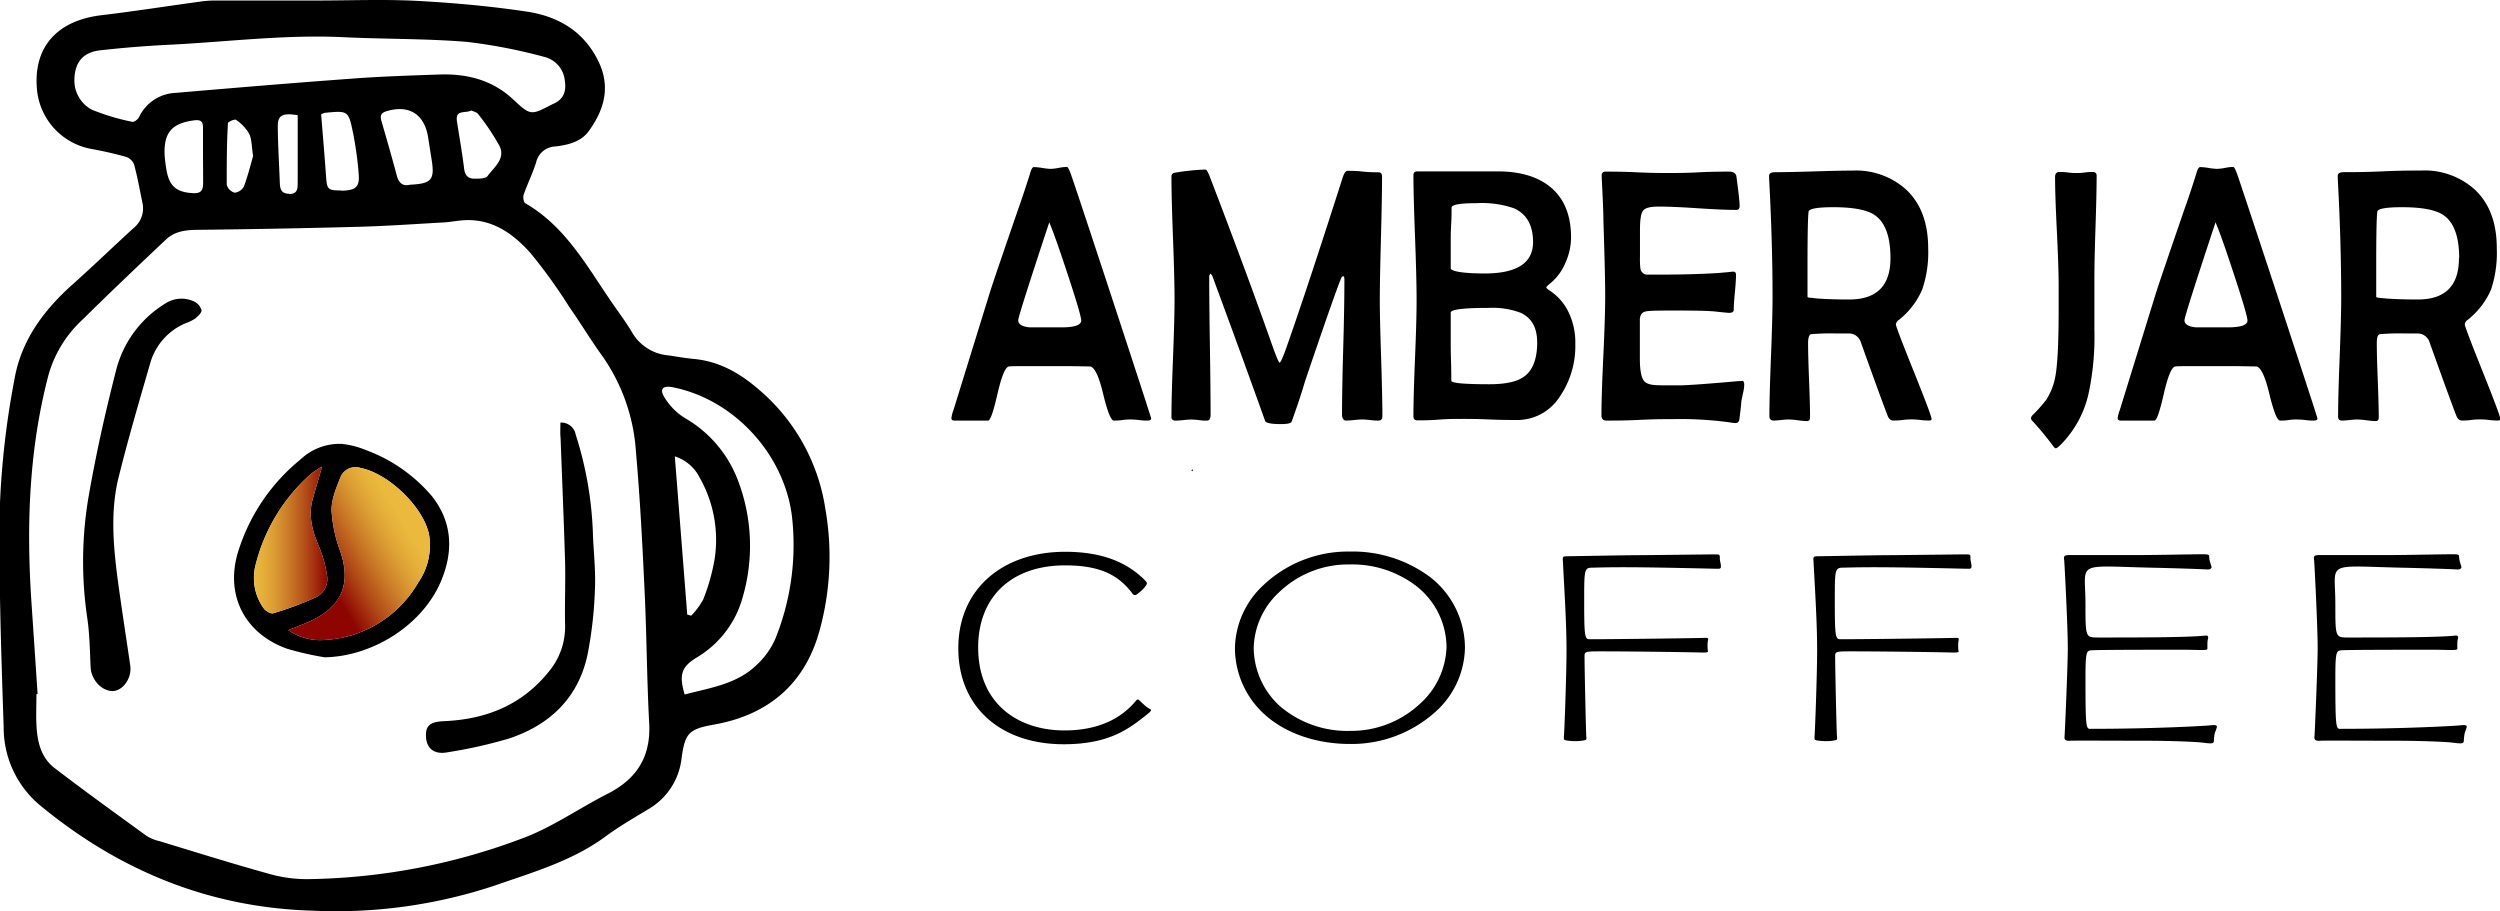 <svg id="圖層_1" data-name="圖層 1" xmlns="http://www.w3.org/2000/svg" xmlns:xlink="http://www.w3.org/1999/xlink" viewBox="0 0 434.23 158.31"><defs><style>.cls-1{fill:url(#未命名漸層_25);}.cls-2{fill:url(#未命名漸層_25-2);}</style><linearGradient id="未命名漸層_25" x1="134.72" y1="160.9" x2="120.66" y2="169.36" gradientUnits="userSpaceOnUse"><stop offset="0" stop-color="#eab93d"/><stop offset="0.11" stop-color="#e6b13a"/><stop offset="0.28" stop-color="#db9c33"/><stop offset="0.48" stop-color="#ca7a27"/><stop offset="0.72" stop-color="#b14917"/><stop offset="0.97" stop-color="#920d03"/><stop offset="1" stop-color="#8e0500"/></linearGradient><linearGradient id="未命名漸層_25-2" x1="108.81" y1="164" x2="121.58" y2="164" xlink:href="#未命名漸層_25"/></defs><title>LOGO_ORIGINAL</title><path d="M271.92,151.89c0,.05-.05.14-.1.16s-.11-.06-.17-.09l.19-.25Z" transform="translate(-64.72 -70.21)"/><path d="M264.67,142.89c0,.25-.21.37-.63.37s-.81,0-1.44-.09a14.15,14.15,0,0,0-1.45-.1c-.33,0-.82,0-1.48.1s-1.16.09-1.49.09q-.74,0-1.86-4.67T254,133.86c-.64,0-2.32-.06-5-.06h-4.12c-2.86,0-4.5,0-4.9.06-.62.06-1.29,1.64-2,4.74s-1.25,4.66-1.63,4.66h-5.86c-.35,0-.52-.15-.52-.43a6.05,6.05,0,0,1,.36-1.39l6.39-20.65q.79-2.49,4.9-14.39.72-2,2-6c.2-.78.43-1.17.67-1.17a10.32,10.32,0,0,1,1.46.15,10.84,10.84,0,0,0,1.46.16,9.17,9.17,0,0,0,1.42-.17,8.2,8.2,0,0,1,1.4-.17c.15,0,.37.38.65,1.14q.63,1.73,6.18,18.58Q264.66,142.67,264.67,142.89Zm-12.15-17q0-.9-2.34-8-2.27-6.9-3.21-9.06-5.39,16.28-5.39,17c0,.7.66,1.11,2,1.24q.1,0,2.55,0h2.69Q252.52,127.11,252.52,125.88Z" transform="translate(-64.72 -70.21)"/><path d="M304.83,142.49c0,.51-.22.77-.66.77s-.78,0-1.42-.09a13.68,13.68,0,0,0-1.42-.1,14.2,14.2,0,0,0-1.43.1c-.64.06-1.12.09-1.43.09s-.65-.34-.65-1c0-2.61.06-6.52.21-11.74s.2-9.13.2-11.74c0-.39-.07-.59-.2-.59s-.28.11-.37.34q-1.34,3.36-6.28,17.94-.81,2.81-2.32,7c-.12.27-.75.4-1.88.4-1.63,0-2.53-.17-2.71-.52-.59-1.66-1.43-4-2.52-7q-2.18-6.09-6.65-18.18a1.07,1.07,0,0,0-.34-.43.88.88,0,0,0-.21.68q0,4,.12,11.92t.12,11.93c0,.68-.22,1-.65,1s-.75,0-1.36-.09a12.81,12.81,0,0,0-1.35-.1,13.21,13.21,0,0,0-1.4.1c-.62.06-1.08.09-1.39.09s-.65-.2-.65-.59q0-3.42.27-10.24c.18-4.56.27-8,.27-10.25s-.09-5.92-.27-10.65-.27-8.29-.27-10.65a.63.63,0,0,1,.6-.68,37.53,37.53,0,0,1,5.34-.55c.17,0,.41.42.73,1.26q6.3,16.4,10.84,29.28c.71,2,1.14,3,1.28,3s.54-.82,1.12-2.46q3.54-10,9.82-29.65c.26-.81.55-1.21.86-1.21.59,0,1.48,0,2.67.13s2.08.12,2.67.12c.44,0,.65.25.65.74q0,3.54-.19,10.65t-.2,10.65q0,3.39.23,10.17C304.75,136.87,304.83,140.25,304.83,142.49Z" transform="translate(-64.72 -70.21)"/><path d="M338.34,129.94a15.54,15.54,0,0,1-2.74,9.22,8.73,8.73,0,0,1-7.35,4c-1.11,0-2.78,0-5-.1s-3.91-.09-5-.09c-.82,0-2.05,0-3.69.13s-2.87.12-3.69.12c-.43,0-.65-.24-.65-.71q0-3.39.28-10.19t.27-10.18q0-3.59-.27-10.74t-.28-10.74c0-.46.22-.68.65-.68l7,0,7,0q5.48,0,8.73,2.4,4,2.94,4,9.09a10.78,10.78,0,0,1-1,4.43,9.13,9.13,0,0,1-2.53,3.46c-.51.4-.76.65-.76.78s.25.34.76.67a9.16,9.16,0,0,1,3.18,3.81A12,12,0,0,1,338.34,129.94ZM331,112.25c0-2.89-1.09-4.85-3.28-5.85a16.91,16.91,0,0,0-6.49-.9c-2.92,0-4.38.26-4.38.77,0,.68,0,1.7-.08,3.06s-.07,2.38-.07,3.08c0,.47,0,1.2,0,2.19s0,1.72,0,2.21,2,.9,5.89.9Q331,117.71,331,112.25Zm.71,17.39q0-3.76-2.84-5.09a13.79,13.79,0,0,0-5.61-.86c-4.37,0-6.56.27-6.56.83v5c0,.74,0,1.87.05,3.39s.05,2.67.05,3.43c0,.2.56.36,1.67.46s2.76.15,4.95.15c2.74,0,4.72-.42,5.92-1.26C330.93,134.63,331.72,132.59,331.72,129.64Z" transform="translate(-64.72 -70.21)"/><path d="M367.68,137.06a6.89,6.89,0,0,1-.21,1.42c-.16.78-.26,1.26-.29,1.42q-.07,1.11-.36,3.24a.64.64,0,0,1-.68.55,7.25,7.25,0,0,1-1-.12,63.89,63.89,0,0,0-9.93-.56c-1.27,0-3.18,0-5.73.13s-4.47.12-5.74.12c-.57,0-.86-.3-.86-.9,0-2.3.11-5.75.33-10.37s.32-8.07.32-10.37-.1-6.71-.31-13.1c0-1.64-.13-4.1-.29-7.36l0-.43a.6.6,0,0,1,.68-.71c1.21,0,3,0,5.47.12s4.26.12,5.47.12,2.91,0,5.23-.12,4.06-.12,5.22-.12c.82,0,1.26.3,1.33.89.36,2.71.55,4.4.55,5.06,0,.47-.19.7-.58.7-1.47,0-3.71-.09-6.71-.29s-5.25-.29-6.76-.29-2.32.23-2.7.68-.56,1.57-.56,3.36v4.59a15.93,15.93,0,0,0,.08,2.19,1.23,1.23,0,0,0,1.36,1l.88,0h.89q5.1,0,9.17-.21c1.06-.05,2.31-.15,3.76-.31.36,0,.54.14.54.55,0,.66-.06,1.67-.19,3s-.2,2.38-.2,3.05c0,.37-.26.56-.78.56-.21,0-1-.07-2.32-.22q-1.46-.18-6.57-.18c-2.86,0-4.68,0-5.44.12s-1.1.49-1.2,1.3c0-.15,0,.64,0,2.37v4.56c0,2.14.28,3.47.84,4s1.52.64,3.26.64l2.86,0c1.22,0,4.63-.24,10.24-.74l.39,0C367.5,136.25,367.68,136.51,367.68,137.06Z" transform="translate(-64.72 -70.21)"/><path d="M400.22,143c0,.17-.14.25-.41.25s-.84,0-1.52-.09-1.18-.1-1.51-.1-.91,0-1.63.1-1.26.09-1.63.09-.7-.26-.91-.77c-.55-1.4-2.14-5.72-4.74-13a2.17,2.17,0,0,0-1.9-1.35q-.35,0-2.37,0a40.15,40.15,0,0,0-4.28.12c-.36.06-.55.58-.55,1.57q0,2.16.17,6.46c.12,2.86.17,5,.17,6.42,0,.44-.17.65-.52.65a13.75,13.75,0,0,1-1.57-.14,14.1,14.1,0,0,0-1.61-.14,12.81,12.81,0,0,0-1.35.1c-.61.06-1.06.09-1.36.09s-.65-.24-.65-.71q0-3.42.27-10.28T372.6,122q0-9.73-.6-20.77l0-.49c0-.41.35-.62,1.1-.62q2.24,0,6.71-.14t6.68-.14a13,13,0,0,1,9.28,3.27q3.86,3.6,3.86,10.23a19.8,19.8,0,0,1-1.05,7.18,13.48,13.48,0,0,1-4.06,5.27,1.1,1.1,0,0,0-.5.77q0,.44,3.12,8.2T400.22,143Zm-7.14-27.95q0-5.58-2.71-7.46c-1.34-.93-3.74-1.39-7.22-1.39-2.81,0-4.25.27-4.3.8q-.18,1.67-.18,8.91v5.89a1,1,0,0,0,.34.12c.31,0,.82.09,1.54.15,1.65.11,3.43.16,5.34.16Q393.08,122.24,393.08,115.06Z" transform="translate(-64.72 -70.21)"/><path d="M428.89,100.7q0,3-.2,9.07t-.19,9.08c0,1,0,2.44,0,4.37s0,3.39,0,4.35a47,47,0,0,1-1,10.94,18.22,18.22,0,0,1-5,9.09c-.33.31-.57.47-.71.47s-.26-.12-.42-.34a52.86,52.86,0,0,0-3.64-4.41.69.69,0,0,1-.24-.46.89.89,0,0,1,.29-.56,25.53,25.53,0,0,0,2.4-2.71,11.32,11.32,0,0,0,1.46-3.61q.64-2.83.65-11.68l0-4.65q0-2.9-.31-9.34-.31-6.19-.31-9.34c0-.59.25-.89.75-.89.33,0,.83,0,1.49.09s1.15.09,1.48.09.82,0,1.46-.09,1.12-.09,1.43-.09S428.89,100.28,428.89,100.7Z" transform="translate(-64.72 -70.21)"/><path d="M467.24,142.89c0,.25-.21.37-.63.37s-.81,0-1.44-.09a14.15,14.15,0,0,0-1.45-.1c-.33,0-.83,0-1.49.1s-1.15.09-1.48.09q-.74,0-1.87-4.67t-2.3-4.73c-.65,0-2.32-.06-5-.06h-4.12c-2.87,0-4.5,0-4.9.06-.62.06-1.29,1.64-2,4.74s-1.25,4.66-1.63,4.66h-5.86c-.35,0-.53-.15-.53-.43a6.3,6.3,0,0,1,.37-1.39l6.38-20.65q.81-2.49,4.9-14.39.74-2,2-6c.21-.78.44-1.17.68-1.17a10.32,10.32,0,0,1,1.46.15,10.68,10.68,0,0,0,1.46.16,9.3,9.3,0,0,0,1.42-.17,8.11,8.11,0,0,1,1.39-.17q.24,0,.66,1.14.61,1.73,6.17,18.58Q467.24,142.67,467.24,142.89Zm-12.15-17q0-.9-2.34-8-2.26-6.9-3.21-9.06-5.39,16.28-5.39,17c0,.7.66,1.11,2,1.24q.11,0,2.55,0h2.69Q455.09,127.11,455.09,125.88Z" transform="translate(-64.72 -70.21)"/><path d="M499,143c0,.17-.14.25-.42.25s-.83,0-1.51-.09-1.18-.1-1.51-.1-.91,0-1.63.1-1.27.09-1.63.09-.7-.26-.91-.77q-.84-2.1-4.74-13a2.18,2.18,0,0,0-1.91-1.35q-.33,0-2.37,0a39.9,39.9,0,0,0-4.27.12c-.37.06-.55.58-.55,1.57q0,2.16.17,6.46c.11,2.86.17,5,.17,6.42,0,.44-.18.65-.52.65a13.88,13.88,0,0,1-1.58-.14,14,14,0,0,0-1.6-.14,12.78,12.78,0,0,0-1.36.1q-.92.09-1.35.09c-.44,0-.65-.24-.65-.71q0-3.42.27-10.28t.27-10.28q0-9.73-.6-20.77l0-.49c0-.41.35-.62,1.09-.62,1.5,0,3.73,0,6.71-.14s5.21-.14,6.69-.14a13,13,0,0,1,9.27,3.27q3.87,3.6,3.86,10.23a20,20,0,0,1-1,7.18,13.51,13.51,0,0,1-4.07,5.27,1.08,1.08,0,0,0-.49.77q0,.44,3.11,8.2T499,143Zm-7.14-27.95c0-3.72-.91-6.21-2.71-7.46q-2-1.39-7.22-1.39c-2.82,0-4.25.27-4.3.8q-.18,1.67-.18,8.91v5.89a1,1,0,0,0,.33.12l1.54.15c1.65.11,3.43.16,5.34.16Q491.82,122.24,491.82,115.06Z" transform="translate(-64.72 -70.21)"/><path d="M264.13,194.16c-3.19,2.54-6.58,5.32-14.66,5.32-10.78,0-18.3-6.31-18.3-16.67s7.77-16.76,18.55-16.76c6.64,0,10.78,1.93,13.72,4.8.63.62.5.71.44.85a3.55,3.55,0,0,1-.69.9,8.25,8.25,0,0,1-1,.84.52.52,0,0,1-.81-.18c-2.45-3.25-5.71-4.85-11.66-4.85-9.34,0-15.1,5.5-15.1,14.26,0,9.75,6.89,14.41,15,14.41,5.21,0,9.4-1.65,12.22-4.94.44-.52.5-.57.88-.19.19.19.44.42.75.7a5,5,0,0,0,1.07.76C264.82,193.55,264.51,193.83,264.13,194.16Z" transform="translate(-64.72 -70.21)"/><path d="M313.69,194.16a21.73,21.73,0,0,1-14.48,5.27c-5.95,0-11.22-1.88-14.79-5.08a15.6,15.6,0,0,1-5.2-11.63,15.28,15.28,0,0,1,4.95-10.88,21.42,21.42,0,0,1,15-5.83,22.51,22.51,0,0,1,14,4.47,15.6,15.6,0,0,1,6,12.24A15.3,15.3,0,0,1,313.69,194.16Zm-2.76-22a18.34,18.34,0,0,0-11.78-3.91,17.31,17.31,0,0,0-12.28,4.85,13.6,13.6,0,0,0-4.39,9.61,13.83,13.83,0,0,0,4.57,10.17,18,18,0,0,0,12.1,4.28,17.49,17.49,0,0,0,12-4.52,13.89,13.89,0,0,0,4.82-10A13.58,13.58,0,0,0,310.93,172.17Z" transform="translate(-64.72 -70.21)"/><path d="M362.88,169c-12.1-.28-16.86-.33-21.5-.19-1.5,0-1.5.24-1.5,5.93,0,6.22.12,6.5,1,6.5,4.64,0,19-.19,19.93-.24.56,0,.69,0,.56.52a3.87,3.87,0,0,0-.06.85,4.54,4.54,0,0,0,.06.9c.06.23-.12.28-.94.28-6.08-.14-17.73-.24-19.23-.19-.95.05-1.26.14-1.26.71,0,2.25.25,13.6.31,14.07.07.66,0,.57-.62.71a8.57,8.57,0,0,1-1.32.09,10.64,10.64,0,0,1-1.31-.09c-.63-.1-.69-.1-.63-.85.06-.47.44-10.36.44-14.88s-.32-9.46-.63-15.44c-.06-.71,0-.85.63-.85.25,0,10.78-.19,12.15-.19,2,0,13-.14,13.54-.14.81,0,.94,0,.94.52a3,3,0,0,0,.06.71,4.61,4.61,0,0,1,.13.8C363.63,169,363.5,169,362.88,169Z" transform="translate(-64.72 -70.21)"/><path d="M406.41,169c-12.1-.28-16.86-.33-21.5-.19-1.5,0-1.5.24-1.5,5.93,0,6.22.13,6.5,1,6.5,4.64,0,19-.19,19.93-.24.56,0,.69,0,.56.52a3.87,3.87,0,0,0-.06.85,4.54,4.54,0,0,0,.06.9c.07.23-.12.28-.94.28-6.07-.14-17.73-.24-19.23-.19-.94.05-1.26.14-1.26.71,0,2.25.25,13.6.32,14.07.06.66,0,.57-.63.71a8.47,8.47,0,0,1-1.32.09,10.64,10.64,0,0,1-1.31-.09c-.63-.1-.69-.1-.63-.85.06-.47.44-10.36.44-14.88s-.31-9.46-.63-15.44c-.06-.71,0-.85.63-.85.25,0,10.78-.19,12.16-.19,1.94,0,13-.14,13.53-.14.82,0,.94,0,.94.52a3,3,0,0,0,.06.71,4.61,4.61,0,0,1,.13.8C407.16,169,407,169,406.41,169Z" transform="translate(-64.72 -70.21)"/><path d="M449.38,197.69a10.13,10.13,0,0,0-.13,1.27c-.06.52-.75.38-1.94.24s-5.26-.33-10.34-.33c-4.51,0-11.9-.05-12.66,0s-1.06-.14-1-.66.57-12.43.57-15.49c0-3.63-.57-14.78-.63-15.26-.13-.7.06-.84,1-.84l11.78,0c3.2,0,9.65-.14,11.09-.14.94,0,1.32,0,1.32.38a2.94,2.94,0,0,0,.13.89c.06.19.12.47.25.81s-.19.61-.76.56c-1.37-.09-6.76-.24-8.39-.28-14.85-.28-12.72-1.42-12.72,6.26,0,5.79,0,5.84,2.19,5.84,6.58,0,15.48,0,18.61-.33.38-.05.56.09.5.47a3.71,3.71,0,0,0-.12.85v.89c0,.33-.07.33-3.64.24-1.94,0-14.66,0-16.29.09-1.07.05-1.25,0-1.25,4.85,0,9.42.12,8.8,1.12,8.8,10.85,0,19.74-.51,20.62-.61s1.13,0,1.07.33C449.63,197.08,449.51,197.17,449.38,197.69Z" transform="translate(-64.72 -70.21)"/><path d="M492.79,197.69a10.13,10.13,0,0,0-.13,1.27c-.06.52-.75.38-1.94.24s-5.26-.33-10.34-.33c-4.51,0-11.9-.05-12.66,0s-1.06-.14-1-.66.56-12.43.56-15.49c0-3.63-.56-14.78-.62-15.26-.13-.7.06-.84,1-.84l11.78,0c3.2,0,9.65-.14,11.09-.14.94,0,1.32,0,1.32.38a3.35,3.35,0,0,0,.12.89c.07.19.13.47.25.81s-.18.61-.75.56c-1.38-.09-6.77-.24-8.39-.28-14.86-.28-12.73-1.42-12.73,6.26,0,5.79,0,5.84,2.2,5.84,6.58,0,15.48,0,18.61-.33.38-.05.56.09.5.47a3.71,3.71,0,0,0-.12.85v.89c0,.33-.07.33-3.64.24-1.94,0-14.66,0-16.29.09-1.07.05-1.26,0-1.26,4.85,0,9.42.13,8.8,1.13,8.8,10.84,0,19.74-.51,20.62-.61s1.13,0,1.06.33C493,197.08,492.91,197.17,492.79,197.69Z" transform="translate(-64.72 -70.21)"/><path d="M208.08,158.61A33.77,33.77,0,0,0,198,139.2c-3.7-3.49-7.63-6.17-12.81-6.65-1.45-.14-2.89-.39-4.33-.61a8.05,8.05,0,0,1-6.27-3.86c-1.07-1.83-2.36-3.54-3.57-5.29-4.36-6.34-8.07-13.25-15.08-17.29-.29-.17-.41-1.08-.25-1.52.66-1.88,1.57-3.69,2.16-5.6a3.54,3.54,0,0,1,3.36-2.73c2.19-.27,4.43-.79,5.8-2.7,2.62-3.64,3.79-7.54,1.72-11.94-2.54-5.39-7.12-8-12.62-8.8-6.3-.94-12.67-1.51-19-1.85-5.77-.3-11.55-.06-17.34-.06-6,0-11.91,0-17.88,0a18,18,0,0,0-2.53.21c-5.65.77-11.3,1.66-17,2.34-7.44.88-11.74,5.23-11.25,12.5a11.57,11.57,0,0,0,9.48,10.73c2,.36,4,.81,6,1.37a2.31,2.31,0,0,1,1.42,1.33c.6,2.22,1,4.48,1.47,6.75a4.37,4.37,0,0,1-1.51,4.25c-3.64,3.32-7.18,6.75-10.83,10-4.93,4.44-8.75,9.66-9.89,16.22a146.49,146.49,0,0,0-2.55,22c-.23,12.88.24,25.77.66,38.65a17.53,17.53,0,0,0,6.34,13.46c13.76,11.35,29.42,17.78,47.39,18.28A87.18,87.18,0,0,0,150.72,224c6.66-2.32,13.43-4.26,19.23-8.54,2.34-1.73,4.89-3.19,7.38-4.7a11.69,11.69,0,0,0,5.77-8.82c.6-4.47,1.3-5.1,5.72-5.89,9.38-1.69,15.69-7.05,18.23-16.25A48.1,48.1,0,0,0,208.08,158.61ZM88.87,90.55c-.19.39-.86.9-1.17.82a38.68,38.68,0,0,1-7.06-2.12,5.75,5.75,0,0,1-3-5c0-3.22,1.5-5,4.58-5.31Q88,78.29,93.8,78c10.19-.49,20.34-1.82,30.58-1.33,7.16.35,14.35.23,21.49.82a92.41,92.41,0,0,1,13.38,2.6,4.7,4.7,0,0,1,3.58,4.18c.28,1.83-.23,3.24-2.07,4l-.16.08c-3.72,1.93-3.72,1.94-6.8-.92-3.61-3.35-8-4.44-12.77-4.28-5,.18-10,.33-14.93.7-10.29.75-20.57,1.61-30.85,2.49A7.36,7.36,0,0,0,88.87,90.55Zm60.55,10.22c-.35.49-1.55.48-2.36.47-1,0-1.58-.56-1.72-1.7-.34-2.75-.82-5.49-1.25-8.24-.34-2.13,1.47-1.35,2.49-1.9.38.19.94.28,1.18.61a40.72,40.72,0,0,1,3.72,5.55C152.57,97.79,150.53,99.24,149.42,100.77Zm-13.48,1.52c-1.31.34-2-.36-2.33-1.7-.84-3.15-1.75-6.3-2.66-9.44-.26-.89,0-1.34.87-1.61,3.91-1.2,6.61.47,7.26,4.51.2,1.25.39,2.51.59,3.77C140.27,101.43,139.71,102.12,135.94,102.29Zm-11.92,1c-2.33,0-2.5-.16-2.66-2.35-.25-3.62-.57-7.24-.86-10.88a4,4,0,0,1,.68-.26c4-.37,4.07-.39,4.86,3.5a59.19,59.19,0,0,1,1,7.38C127.17,102.75,126.39,103.3,124,103.33Zm-9,.58c-1.5,0-1.66-.85-1.7-2-.12-3.25-.33-6.5-.35-9.76,0-1.9.85-2.31,3.46-1.89,0,3.93,0,7.74,0,11.55C116.39,102.69,116.6,103.87,115,103.91Zm-6.34-6.55c-.42,1.46-.89,3.4-1.58,5.24a2.06,2.06,0,0,1-1.62,1.12,2,2,0,0,1-1.38-1.38c0-3.57,0-7.13.21-10.69,0-.24,1.18-.75,1.4-.59A7.56,7.56,0,0,1,108,93.44C108.47,94.42,108.42,95.67,108.69,97.36Zm-8.7,4.93c0,1.22-.61,1.57-1.72,1.51-3-.16-4.21-1.28-4.67-4.31a23.17,23.17,0,0,1-.28-2.35c-.16-3.92,1.32-5.52,5.24-6,1.12-.12,1.43.3,1.43,1.27v5.11C100,99.13,100,100.71,100,102.29ZM170.23,208.1c-4.75,2.41-9.21,5.54-14.14,7.48a109.39,109.39,0,0,1-37.91,7.33,24,24,0,0,1-6.83-.95c-6.37-1.77-12.69-3.75-19-5.67a7,7,0,0,1-2.18-.9c-5.36-3.89-10.73-7.76-16-11.8-2.37-1.83-3-4.66-3.12-7.52-.09-1.76,0-3.53,0-5.29h.2q-.52-7.91-1.06-15.82c-.9-13.34-.47-26.58,2.95-39.61a20.66,20.66,0,0,1,5.81-9.52c4.8-4.74,9.69-9.39,14.58-14,1.5-1.43,3.38-1.67,5.4-1.7q13.92-.15,27.83-.52c5-.13,10.07-.49,15.11-.77,1-.06,2-.26,3.07-.35,5.07-.45,8.81,2.2,11.9,5.65a90.93,90.93,0,0,1,6.7,9.29c2,2.85,3.77,5.82,5.8,8.62a32.57,32.57,0,0,1,5.84,16.65c.72,8.1,1.13,16.23,1.51,24.36.36,7.59.38,15.19.79,22.78C177.79,201.62,175.34,205.51,170.23,208.1Zm11.7-58.62a7.27,7.27,0,0,1,4.3,3.66,21.88,21.88,0,0,1,2.63,14.07,34.59,34.59,0,0,1-2,7.13,12.51,12.51,0,0,1-2.09,2.81l-.68-.19C183.38,167.91,182.67,158.86,181.93,149.48Zm17.47,31.66a13.62,13.62,0,0,1-3.22,4.53c-3.47,3.39-8.11,4-12.54,5.17-1-3.39-.59-4.76,2-6.37a17.58,17.58,0,0,0,8.1-10.6,31.86,31.86,0,0,0-.76-20,21.08,21.08,0,0,0-9.32-11.06,10.84,10.84,0,0,1-3.57-3.65c-.85-1.4-.2-2,1.41-1.7,10.69,2.08,19.46,11.64,20.78,22.46A43.61,43.61,0,0,1,199.4,181.14Z" transform="translate(-64.72 -70.21)"/><path d="M139.67,156.31a27.39,27.39,0,0,0-11.41-7.93,14.79,14.79,0,0,0-4.18-1.07,9.86,9.86,0,0,0-7.16,2.7,33.36,33.36,0,0,0-10.86,16.1c-2.26,7.47,1.16,14.16,8.53,16.78a52.69,52.69,0,0,0,6.52,1.49c8.29-.15,16.92-5.55,20.16-13.11C143.51,166.05,143.35,160.9,139.67,156.31Zm-27.49,20.42c-.44.14-1.38-.43-1.7-.92a9,9,0,0,1-1.41-7.29,31,31,0,0,1,9.77-16.09,16.88,16.88,0,0,1,1.83-1.19c-.65,2.24-1.17,4-1.65,5.72-.8,2.92,0,5.6,1.15,8.29a20.69,20.69,0,0,1,1.34,4.84,3.5,3.5,0,0,1-1.9,3.85A55.78,55.78,0,0,1,112.18,176.73Zm25.21-5.38a20,20,0,0,1-16.07,10,9.69,9.69,0,0,1-6.51-1.69c1.69-.7,3.06-1.19,4.36-1.83,5.06-2.56,6.49-6.45,4.67-11.8a24.8,24.8,0,0,1-1.54-7.21c0-1.89.82-3.87,1.55-5.7a2.81,2.81,0,0,1,3.48-1.63c4.85.94,10.89,6.74,11.9,11.51A11.32,11.32,0,0,1,137.39,171.35Z" transform="translate(-64.72 -70.21)"/><path class="cls-1" d="M137.39,171.35a20,20,0,0,1-16.07,10,9.69,9.69,0,0,1-6.51-1.69c1.69-.7,3.06-1.19,4.36-1.83,5.06-2.56,6.49-6.45,4.67-11.8a24.8,24.8,0,0,1-1.54-7.21c0-1.89.82-3.87,1.55-5.7a2.81,2.81,0,0,1,3.48-1.63c4.85.94,10.89,6.74,11.9,11.51A11.32,11.32,0,0,1,137.39,171.35Z" transform="translate(-64.72 -70.21)"/><path class="cls-2" d="M119.61,173.94a55.78,55.78,0,0,1-7.43,2.79c-.44.14-1.38-.43-1.7-.92a9,9,0,0,1-1.41-7.29,31,31,0,0,1,9.77-16.09,16.88,16.88,0,0,1,1.83-1.19c-.65,2.24-1.17,4-1.65,5.72-.8,2.92,0,5.6,1.15,8.29a20.69,20.69,0,0,1,1.34,4.84A3.5,3.5,0,0,1,119.61,173.94Z" transform="translate(-64.72 -70.21)"/><path d="M84.28,190.24c-1.94,0-3.72-2-3.82-4.14-.13-2.83-.17-5.68-.57-8.47a66.93,66.93,0,0,1,.19-21c1.27-7.34,2.89-14.63,4.74-21.85a19.08,19.08,0,0,1,8.72-11.92,5.14,5.14,0,0,1,4.88-.29,2.41,2.41,0,0,1,1.3,1.52c.07.42-.63,1.07-1.11,1.46a7.45,7.45,0,0,1-1.63.79,10.69,10.69,0,0,0-6.18,7C88.92,139.84,87,146.36,85.35,153c-1.43,5.68-1,11.47-.27,17.21.69,5.23,1.52,10.44,2.27,15.66C87.65,188,86.05,190.22,84.28,190.24Z" transform="translate(-64.72 -70.21)"/><path d="M162.06,143.61a2.55,2.55,0,0,1,2.66,2.11,63,63,0,0,1,3,17.7c.15,3.09.48,6.2.33,9.28a70.75,70.75,0,0,1-1.27,11.17c-1.58,7.51-6.51,12.23-13.6,14.6a81.71,81.71,0,0,1-10.81,2.42c-2.15.4-3.48-.63-3.64-2.5-.18-2.1.61-2.81,3.12-2.92,7.32-.31,13.6-2.82,18.28-8.71a12.15,12.15,0,0,0,2.74-8.09c-.08-3.62.09-7.25,0-10.88-.21-7.16-.52-14.31-.78-21.47C162,145.44,162.06,144.56,162.06,143.61Z" transform="translate(-64.72 -70.21)"/></svg>